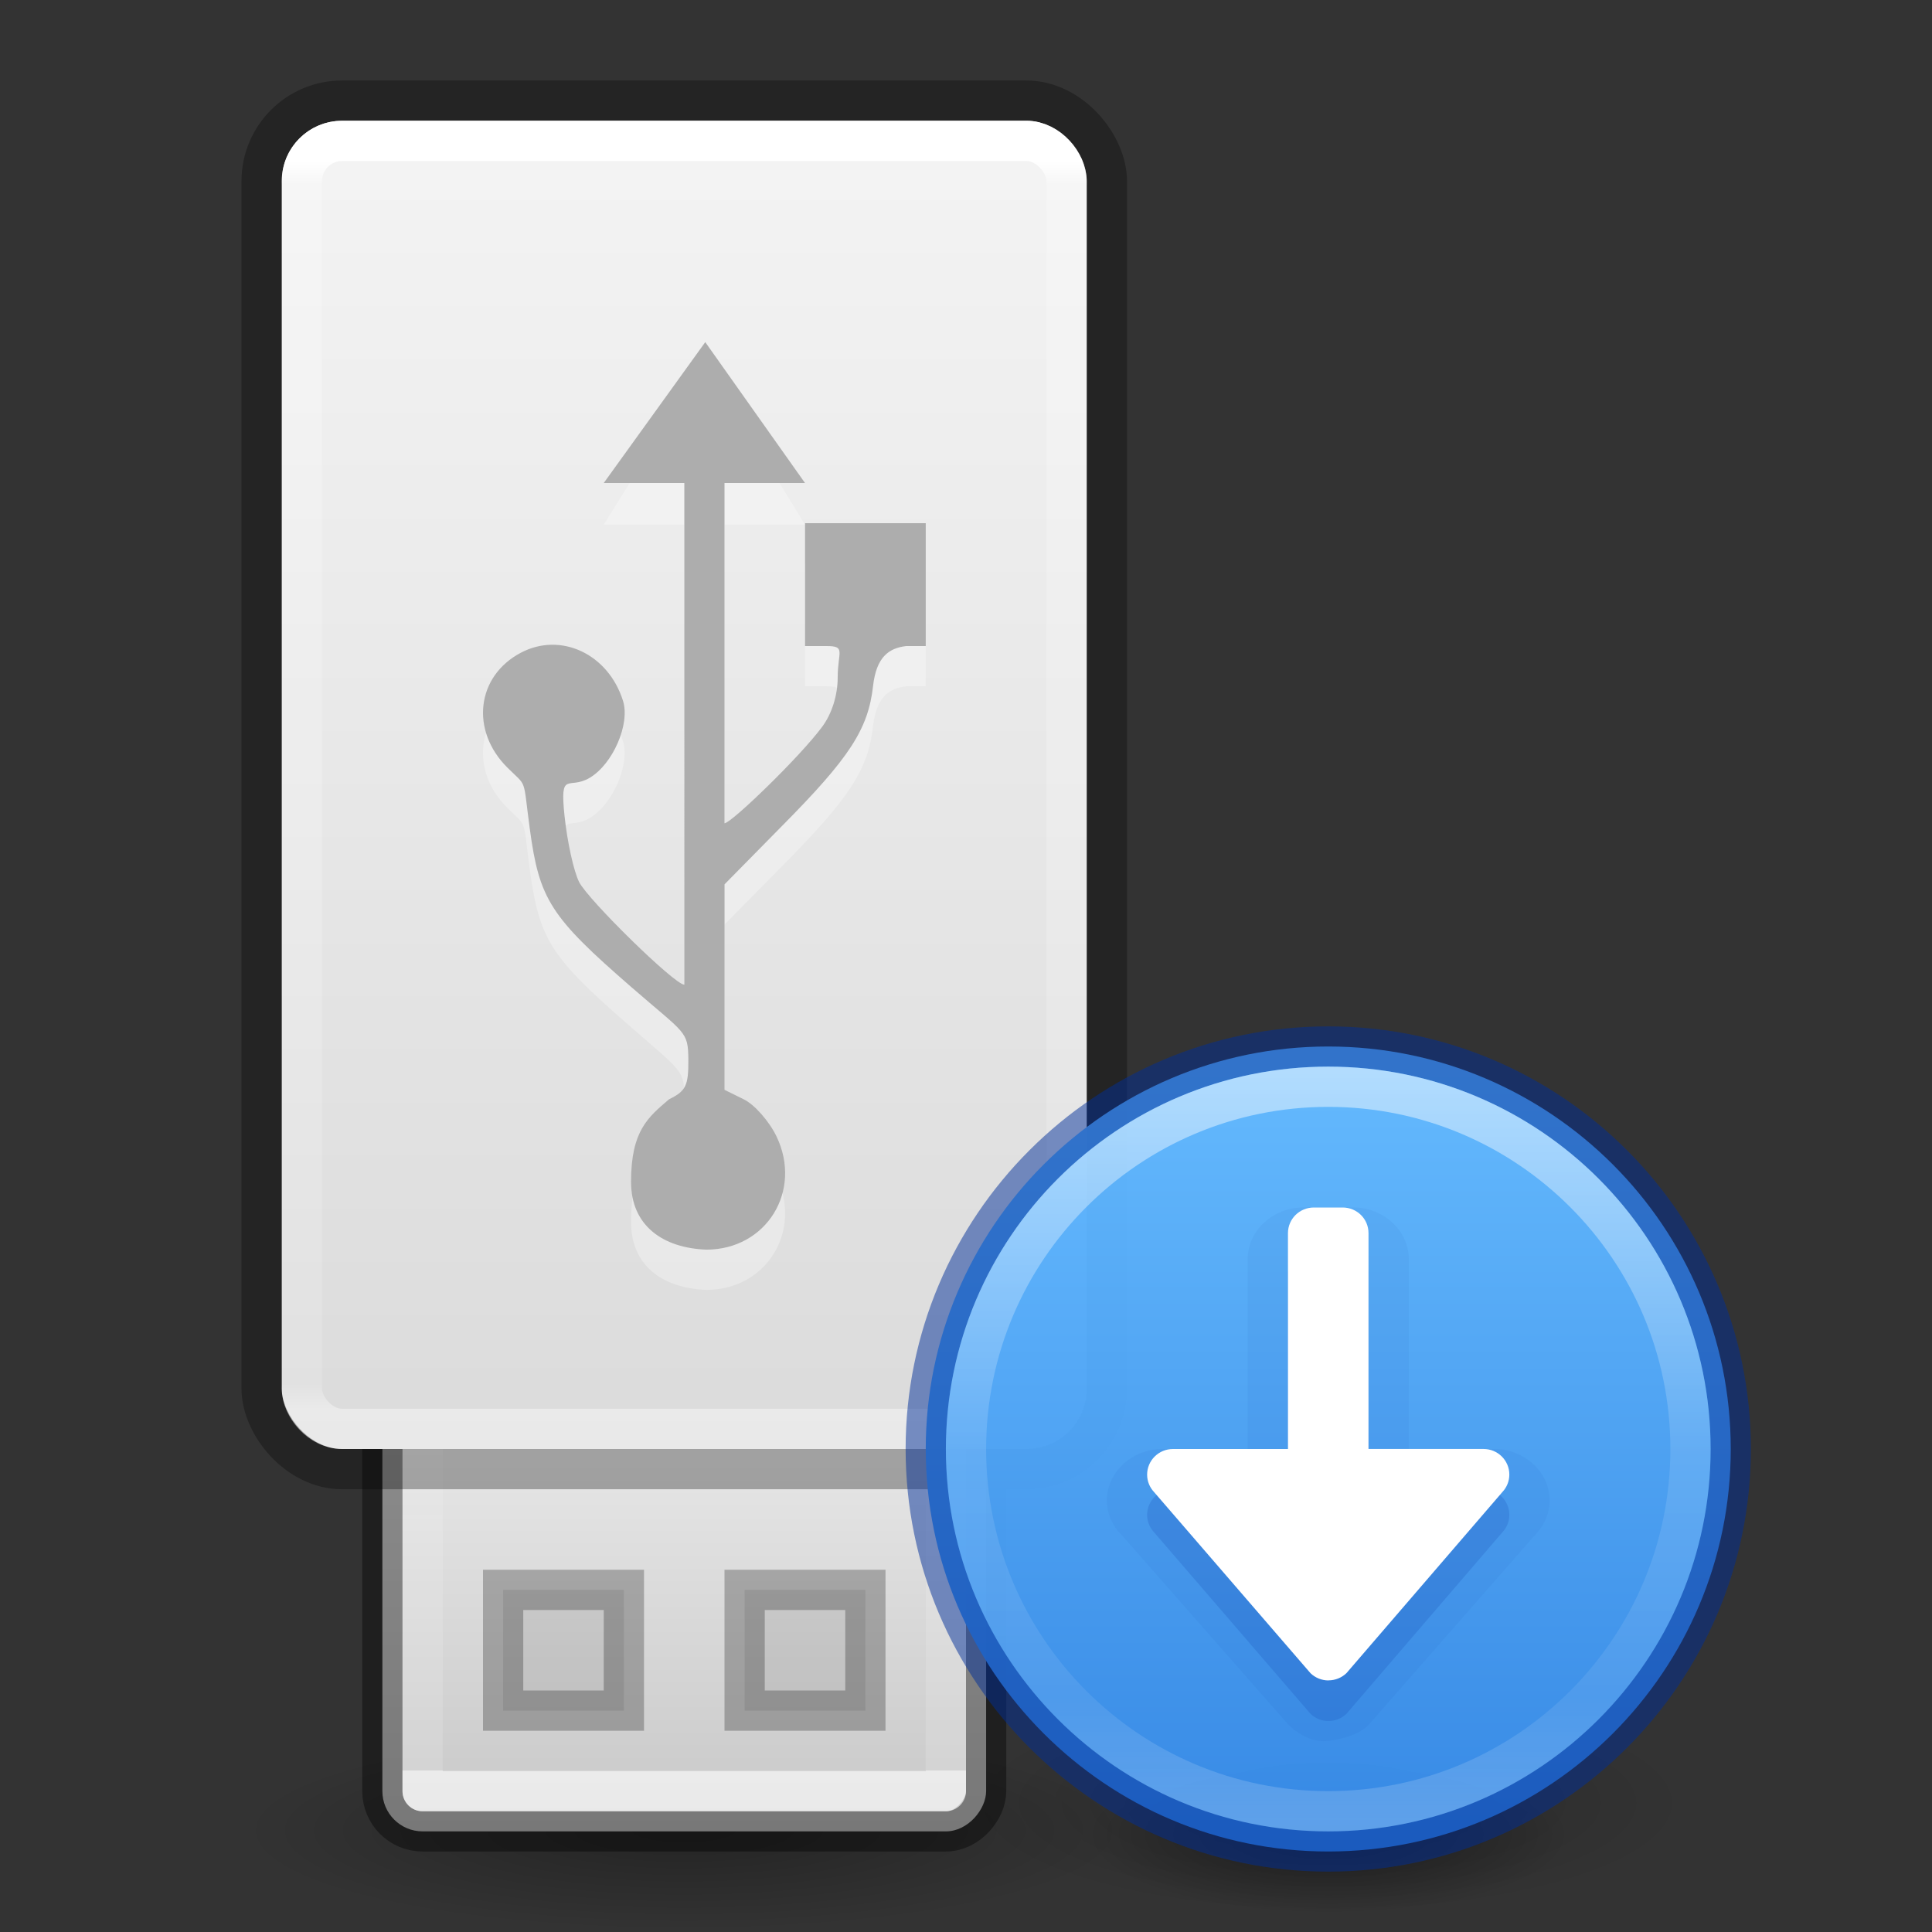 <?xml version="1.0" encoding="UTF-8" standalone="no"?>
<svg
   version="1.1"
   width="48"
   height="48"
   id="svg4033"
   sodipodi:docname="ubiquity.svg"
   inkscape:version="1.2.2 (b0a8486541, 2022-12-01)"
   xmlns:inkscape="http://www.inkscape.org/namespaces/inkscape"
   xmlns:sodipodi="http://sodipodi.sourceforge.net/DTD/sodipodi-0.dtd"
   xmlns:xlink="http://www.w3.org/1999/xlink"
   xmlns="http://www.w3.org/2000/svg"
   xmlns:svg="http://www.w3.org/2000/svg"
   xmlns:rdf="http://www.w3.org/1999/02/22-rdf-syntax-ns#"
   xmlns:cc="http://creativecommons.org/ns#"
   xmlns:dc="http://purl.org/dc/elements/1.1/">
  <rect width="100%" height="100%" fill="#333333" stroke="none"/>
  <sodipodi:namedview
     id="namedview94"
     pagecolor="#ffffff"
     bordercolor="#666666"
     borderopacity="1.0"
     inkscape:pageshadow="2"
     inkscape:pageopacity="0.0"
     inkscape:pagecheckerboard="0"
     showgrid="false"
     inkscape:zoom="14.75"
     inkscape:cx="40.237288"
     inkscape:cy="36.745763"
     inkscape:window-width="1317"
     inkscape:window-height="893"
     inkscape:window-x="919"
     inkscape:window-y="96"
     inkscape:window-maximized="0"
     inkscape:current-layer="svg4033"
     inkscape:showpageshadow="2"
     inkscape:deskcolor="#d1d1d1"
     showguides="true" />
  <defs
     id="defs4035">
    <linearGradient
       id="linearGradient8838">
      <stop
         id="stop8840"
         style="stop-color:#000000;stop-opacity:1"
         offset="0" />
      <stop
         id="stop8842"
         style="stop-color:#000000;stop-opacity:0"
         offset="1" />
    </linearGradient>
    <linearGradient
       id="linearGradient4011-2">
      <stop
         id="stop4013-7"
         style="stop-color:#ffffff;stop-opacity:1"
         offset="0" />
      <stop
         id="stop4015-9"
         style="stop-color:#ffffff;stop-opacity:0.235"
         offset="0.508" />
      <stop
         id="stop4017-5"
         style="stop-color:#ffffff;stop-opacity:0.157"
         offset="0.835" />
      <stop
         id="stop4019-6"
         style="stop-color:#ffffff;stop-opacity:0.392"
         offset="1" />
    </linearGradient>
    <linearGradient
       y2="31.679"
       x2="118.574"
       y1="3.704"
       x1="118.574"
       gradientTransform="matrix(0.622,0,0,1.108,-48.6,-0.104)"
       gradientUnits="userSpaceOnUse"
       id="linearGradient3730"
       xlink:href="#linearGradient3742" />
    <linearGradient
       id="linearGradient3742">
      <stop
         id="stop3734"
         style="stop-color:#ffffff;stop-opacity:1"
         offset="0" />
      <stop
         id="stop3736"
         style="stop-color:#ffffff;stop-opacity:0.235"
         offset="0.019" />
      <stop
         id="stop3738"
         style="stop-color:#ffffff;stop-opacity:0.157"
         offset="0.981" />
      <stop
         id="stop3740"
         style="stop-color:#ffffff;stop-opacity:0.392"
         offset="1" />
    </linearGradient>
    <linearGradient
       x1="11.098"
       y1="5.97"
       x2="11.098"
       y2="45.689"
       id="linearGradient5466-8-3"
       xlink:href="#linearGradient3600-8"
       gradientUnits="userSpaceOnUse"
       gradientTransform="matrix(0.956,0,0,0.83,10.661,-1.96)" />
    <linearGradient
       id="linearGradient3600-8">
      <stop
         id="stop3602-2"
         style="stop-color:#f4f4f4;stop-opacity:1"
         offset="0" />
      <stop
         id="stop3604-5"
         style="stop-color:#dbdbdb;stop-opacity:1"
         offset="1" />
    </linearGradient>
    <linearGradient
       y2="-26.979"
       x2="116.791"
       y1="-37.808"
       x1="116.791"
       gradientTransform="matrix(0.622,0,0,1.108,-48.6,-2.104)"
       gradientUnits="userSpaceOnUse"
       id="linearGradient4604"
       xlink:href="#linearGradient4614" />
    <linearGradient
       id="linearGradient4614">
      <stop
         offset="0"
         style="stop-color:#ffffff;stop-opacity:1"
         id="stop4606" />
      <stop
         offset="0"
         style="stop-color:#ffffff;stop-opacity:0.235"
         id="stop4608" />
      <stop
         offset="0.981"
         style="stop-color:#ffffff;stop-opacity:0.157"
         id="stop4610" />
      <stop
         offset="1"
         style="stop-color:#ffffff;stop-opacity:0.392"
         id="stop4612" />
    </linearGradient>
    <linearGradient
       gradientUnits="userSpaceOnUse"
       y2="-44.396"
       x2="25"
       y1="-35"
       x1="25"
       id="linearGradient4763"
       xlink:href="#linearGradient7056"
       gradientTransform="translate(-7,-1)" />
    <linearGradient
       id="linearGradient7056">
      <stop
         id="stop7064"
         style="stop-color:#e6e6e6;stop-opacity:1"
         offset="0" />
      <stop
         id="stop7060"
         style="stop-color:#c8c8c8;stop-opacity:1"
         offset="1" />
    </linearGradient>
    <radialGradient
       r="22.627"
       gradientTransform="matrix(0.486,0,0,0.11,5.656,40.898)"
       cx="23.335"
       cy="41.636"
       gradientUnits="userSpaceOnUse"
       id="radialGradient7374">
      <stop
         offset="0"
         id="stop23421-3" />
      <stop
         offset="1"
         style="stop-opacity:0"
         id="stop23423-6" />
    </radialGradient>
    <linearGradient
       id="linearGradient947-2">
      <stop
         offset="0"
         style="stop-color:#64baff;stop-opacity:1"
         id="stop943-7" />
      <stop
         offset="1"
         style="stop-color:#3689e6;stop-opacity:1"
         id="stop945-0" />
    </linearGradient>
    <linearGradient
       x1="71.204"
       y1="6.238"
       x2="71.204"
       y2="44.341"
       id="linearGradient3071"
       xlink:href="#linearGradient4011-2"
       gradientUnits="userSpaceOnUse"
       gradientTransform="matrix(0.486,0,0,0.486,-1.897,23.664)" />
    <linearGradient
       x1="2035.165"
       y1="3208.074"
       x2="2035.165"
       y2="3241.997"
       id="linearGradient11527-6-5-3"
       xlink:href="#linearGradient947-2"
       gradientUnits="userSpaceOnUse"
       gradientTransform="matrix(0.766,0,0,0.573,-1529.686,-1811.696)" />
    <radialGradient
       xlink:href="#linearGradient8838"
       id="radialGradient3300-8"
       gradientUnits="userSpaceOnUse"
       gradientTransform="matrix(0.382,7.5555777e-8,-1.8372241e-8,0.112,-5.925,36.336)"
       cx="99.189"
       cy="185.297"
       fx="99.189"
       fy="185.297"
       r="62.769" />
    <radialGradient
       xlink:href="#linearGradient8838"
       id="radialGradient4192-6"
       gradientUnits="userSpaceOnUse"
       gradientTransform="matrix(0.255,5.3967361e-8,-1.2248161e-8,0.08,6.716,44.241)"
       cx="99.189"
       cy="185.297"
       fx="99.189"
       fy="185.297"
       r="62.769" />
  </defs>
  <path
     d="m 28,45.499 a 11,2.5 0 1 1 -22,0 11,2.5 0 1 1 22,0 z"
     style="opacity:0.3;fill:url(#radialGradient7374);fill-rule:evenodd;stroke-width:1"
     id="path23417" />
  <g
     id="g4198-4"
     transform="matrix(0.375,0,0,0.393,21,22.357)"
     style="stroke-width:2.605">
    <path
       d="m 56,57.002 a 24,6.999 0 1 1 -48,0 24,6.999 0 1 1 48,0 z"
       id="path3818-0-6"
       style="opacity:0.2;fill:url(#radialGradient3300-8);fill-opacity:1;stroke:none;stroke-width:2.605" />
    <path
       style="opacity:0.4;fill:url(#radialGradient4192-6);fill-opacity:1;stroke:none;stroke-width:2.605"
       id="path4190-2"
       d="m 48,59.002 a 16,4.999 0 1 1 -32,0 16,4.999 0 1 1 32,0 z" />
  </g>
  <rect
     x="9.5"
     y="-45.5"
     width="15"
     height="15"
     ry="1"
     rx="1"
     transform="scale(1,-1)"
     style="fill:url(#linearGradient4763);fill-opacity:1;stroke:none"
     id="rect3448" />
  <rect
     x="9.5"
     y="-45.5"
     width="15"
     height="15"
     ry="1"
     rx="1"
     transform="scale(1,-1)"
     style="opacity:0.4;fill:none;stroke:#000000;stroke-opacity:1"
     id="rect3448-9" />
  <path
     id="rect3450"
     d="m 12.5,39.5 v 3 h 3 v -3 z m 6,0 v 3 h 3 v -3 z"
     style="opacity:0.25;fill:#000000;fill-opacity:0.336;stroke:#000000;stroke-width:1;stroke-linecap:butt;stroke-linejoin:miter;stroke-miterlimit:4;stroke-dasharray:none;stroke-dashoffset:0;stroke-opacity:1" />
  <rect
     x="10.5"
     y="-44.5"
     width="13"
     height="13"
     transform="scale(1,-1)"
     style="opacity:0.6;fill:none;fill-opacity:1;stroke:url(#linearGradient4604);stroke-width:1;stroke-linecap:round;stroke-linejoin:round;stroke-miterlimit:4;stroke-dasharray:none;stroke-dashoffset:0;stroke-opacity:1;marker:none"
     id="rect3458" />
  <rect
     x="7"
     y="3"
     width="20"
     height="33"
     ry="1.5"
     rx="1.5"
     style="fill:url(#linearGradient5466-8-3);fill-opacity:1;stroke:none;stroke-width:1;stroke-linecap:butt;stroke-linejoin:round;stroke-miterlimit:4;stroke-dasharray:none;stroke-dashoffset:0;stroke-opacity:1;marker:none"
     id="rect5391" />
  <rect
     x="6.5"
     y="2.5"
     width="21"
     height="34"
     ry="2"
     rx="2"
     style="opacity:0.3;fill:none;fill-opacity:1;stroke:#000000;stroke-width:1;stroke-linecap:butt;stroke-linejoin:round;stroke-miterlimit:4;stroke-dasharray:none;stroke-dashoffset:0;stroke-opacity:1;marker:none"
     id="rect5391-2" />
  <rect
     x="7.5"
     y="3.5"
     width="19"
     height="32"
     ry="1"
     rx="1"
     style="fill:none;fill-opacity:1;stroke:url(#linearGradient3730);stroke-width:1;stroke-linecap:round;stroke-linejoin:round;stroke-miterlimit:4;stroke-dasharray:none;stroke-dashoffset:0;stroke-opacity:1;marker:none"
     id="rect5391-2-0" />
  <path
     d="m 15.678,30.366 c 0,-1.277 0.425,-1.609 0.945,-2.055 0.417,-0.202 0.383,-0.339 0.377,-0.987 -0.006,-0.716 0.027,-0.634 -1.301,-1.787 -2.027,-1.76 -2.3,-2.184 -2.538,-3.949 -0.176,-1.302 -0.052,-1.016 -0.556,-1.517 -0.928,-0.922 -0.769,-2.274 0.336,-2.855 0.995,-0.523 2.173,0.033 2.537,1.198 0.179,0.574 -0.25,1.566 -0.827,1.91 -0.528,0.315 -0.747,-0.21 -0.626,0.95 0.067,0.642 0.23,1.38 0.362,1.64 0.227,0.447 2.372,2.551 2.614,2.551 v -12.432 H 15 L 17.522,9 20,13.034 h -2 v 8.42 c 0.167,0 1.882,-1.657 2.431,-2.403 0.237,-0.322 0.381,-0.78 0.381,-1.212 0,-0.651 0.215,-0.788 -0.282,-0.788 h -0.529 v -3.052 h 2.999 v 3.052 h -0.485 c -0.433,0.051 -0.742,0.271 -0.824,0.993 -0.122,1.077 -0.583,1.784 -2.28,3.495 l -1.41,1.432 5e-6,5.106 0.475,0.234 c 0.267,0.129 0.634,0.545 0.817,0.925 0.649,1.355 -0.254,2.811 -1.743,2.811 -1.079,-0.04 -1.871,-0.594 -1.871,-1.68 z"
     style="opacity:0.3;fill:#ffffff"
     id="path3690-6"
     sodipodi:nodetypes="cccccccccsccccccccssscccccscccccccc" />
  <path
     d="m 15.678,29.366 c 0,-1.277 0.425,-1.609 0.945,-2.055 0.417,-0.202 0.484,-0.339 0.479,-0.987 -0.006,-0.716 -0.075,-0.634 -1.402,-1.787 -2.027,-1.76 -2.3,-2.184 -2.538,-3.949 -0.176,-1.302 -0.052,-1.016 -0.556,-1.517 -0.928,-0.922 -0.769,-2.274 0.336,-2.855 0.995,-0.523 2.173,0.033 2.537,1.198 0.179,0.574 -0.25,1.566 -0.827,1.91 -0.528,0.315 -0.747,-0.21 -0.626,0.95 0.067,0.642 0.23,1.38 0.362,1.64 0.227,0.447 2.372,2.551 2.614,2.551 V 12 H 15 L 17.522,8.5 20,12 h -2 v 8.454 c 0.167,0 1.882,-1.657 2.431,-2.403 0.237,-0.322 0.381,-0.78 0.381,-1.212 0,-0.651 0.215,-0.788 -0.282,-0.788 h -0.529 v -3.052 h 2.999 v 3.052 h -0.485 c -0.433,0.051 -0.742,0.271 -0.824,0.993 -0.122,1.077 -0.583,1.784 -2.28,3.495 l -1.41,1.432 5e-6,5.106 0.475,0.234 c 0.267,0.129 0.634,0.545 0.817,0.925 0.649,1.355 -0.254,2.811 -1.743,2.811 -1.079,-0.04 -1.871,-0.594 -1.871,-1.68 z"
     style="opacity:0.95;fill:#aaaaaa"
     id="path3690"
     sodipodi:nodetypes="cccccccccsccccccccssscccccscccccccc" />
  <path
     d="M 33,26 C 27.482,26 23,30.482 23,36 23,41.518 27.482,46 33,46 38.518,46 43,41.518 43,36 43,30.482 38.518,26 33,26 Z"
     id="path2555-7-8-5-0-9-2"
     style="color:#000000;display:inline;overflow:visible;visibility:visible;opacity:0.99;fill:url(#linearGradient11527-6-5-3);fill-opacity:1;fill-rule:nonzero;stroke:none;stroke-width:1;marker:none;enable-background:accumulate" />
  <path
     style="color:#000000;clip-rule:nonzero;display:inline;overflow:visible;visibility:visible;opacity:0.5;isolation:auto;mix-blend-mode:normal;color-interpolation:sRGB;color-interpolation-filters:linearRGB;solid-color:#000000;solid-opacity:1;fill:none;fill-opacity:1;fill-rule:nonzero;stroke:#002e99;stroke-width:1;stroke-linecap:round;stroke-linejoin:round;stroke-miterlimit:4;stroke-dasharray:none;stroke-dashoffset:0;stroke-opacity:1;marker:none;color-rendering:auto;image-rendering:auto;shape-rendering:auto;text-rendering:auto;enable-background:accumulate"
     id="path2555-7"
     d="M 33,26 C 27.482,26 23,30.482 23,36 23,41.518 27.482,46 33,46 38.518,46 43,41.518 43,36 43,30.482 38.518,26 33,26 Z" />
  <path
     style="color:#000000;display:inline;overflow:visible;visibility:visible;opacity:0.5;fill:none;stroke:url(#linearGradient3071);stroke-width:1;stroke-linecap:round;stroke-linejoin:round;stroke-miterlimit:4;stroke-dasharray:none;stroke-dashoffset:0;stroke-opacity:1;marker:none;enable-background:accumulate"
     id="path8655-6"
     d="M 42,36 C 42,40.97 37.97,45 33,45 28.03,45 24,40.97 24,36 24,31.029 28.03,27 33,27 37.97,27 42,31.029 42,36 Z" />
  <path
     style="opacity:0.05;vector-effect:none;fill:#002e99;fill-opacity:1;stroke:none;stroke-width:1px;stroke-linecap:butt;stroke-linejoin:miter;stroke-miterlimit:4;stroke-dasharray:none;stroke-dashoffset:0;stroke-opacity:1;marker:none;paint-order:normal"
     id="rect1041-2-7"
     d="m 33.008,43.25 c -0.363,0.052 -0.709,-0.137 -0.955,-0.358 -0.022,-0.019 -0.042,-0.039 -0.06,-0.061 l -4.11,-4.678 c -0.006,-0.005 -0.012,-0.011 -0.017,-0.016 C 27.638,37.91 27.5,37.602 27.5,37.273 c 0,-0.695 0.623,-1.273 1.374,-1.273 h 2.126 V 31.273 C 31,30.579 31.625,30 32.374,30 h 1.252 c 0.749,0 1.374,0.579 1.374,1.273 v 4.727 h 2.126 c 0.751,0 1.374,0.577 1.374,1.273 0,0.33 -0.138,0.638 -0.365,0.865 l -4.127,4.711 c -0.014,0.015 -0.029,0.03 -0.044,0.043 -0.247,0.221 -0.592,0.306 -0.955,0.358 z"
     sodipodi:nodetypes="sccccsscsssscsscccss" />
  <path
     style="opacity:0.15;vector-effect:none;fill:#002e99;fill-opacity:1;stroke:none;stroke-width:1px;stroke-linecap:butt;stroke-linejoin:miter;stroke-miterlimit:4;stroke-dasharray:none;stroke-dashoffset:0;stroke-opacity:1;marker:none;paint-order:normal"
     d="m 33.007,42.759 c -0.174,0 -0.331,-0.068 -0.447,-0.179 L 28.671,38.068 C 28.565,37.955 28.5,37.803 28.5,37.636 c 0,-0.351 0.288,-0.636 0.642,-0.636 h 2.857 V 31.636 C 32,31.284 32.286,31 32.642,31 h 0.716 c 0.356,0 0.642,0.284 0.642,0.636 v 5.363 h 2.857 c 0.355,0 0.642,0.285 0.642,0.636 0,0.167 -0.065,0.319 -0.171,0.432 l -3.876,4.512 c -0.116,0.111 -0.273,0.179 -0.447,0.179 z"
     id="rect1041-2"
     sodipodi:nodetypes="sccsscsssscssccs" />
  <path
     style="vector-effect:none;fill:#ffffff;fill-opacity:1;stroke:none;stroke-width:1;stroke-linecap:butt;stroke-linejoin:miter;stroke-miterlimit:4;stroke-dasharray:none;stroke-dashoffset:0;stroke-opacity:1;marker:none;paint-order:normal"
     d="m 33.007,41.75 c -0.174,0 -0.331,-0.068 -0.447,-0.179 L 28.671,37.068 C 28.565,36.955 28.5,36.803 28.5,36.636 c 0,-0.351 0.288,-0.636 0.642,-0.636 h 2.857 V 30.636 C 32,30.284 32.286,30 32.642,30 h 0.716 c 0.356,0 0.642,0.284 0.642,0.636 v 5.363 h 2.857 c 0.355,0 0.642,0.285 0.642,0.636 0,0.167 -0.065,0.319 -0.171,0.432 l -3.876,4.502 c -0.116,0.111 -0.273,0.179 -0.447,0.179 z"
     id="rect1041"
     sodipodi:nodetypes="sccsscsssscssccs" />
</svg>
